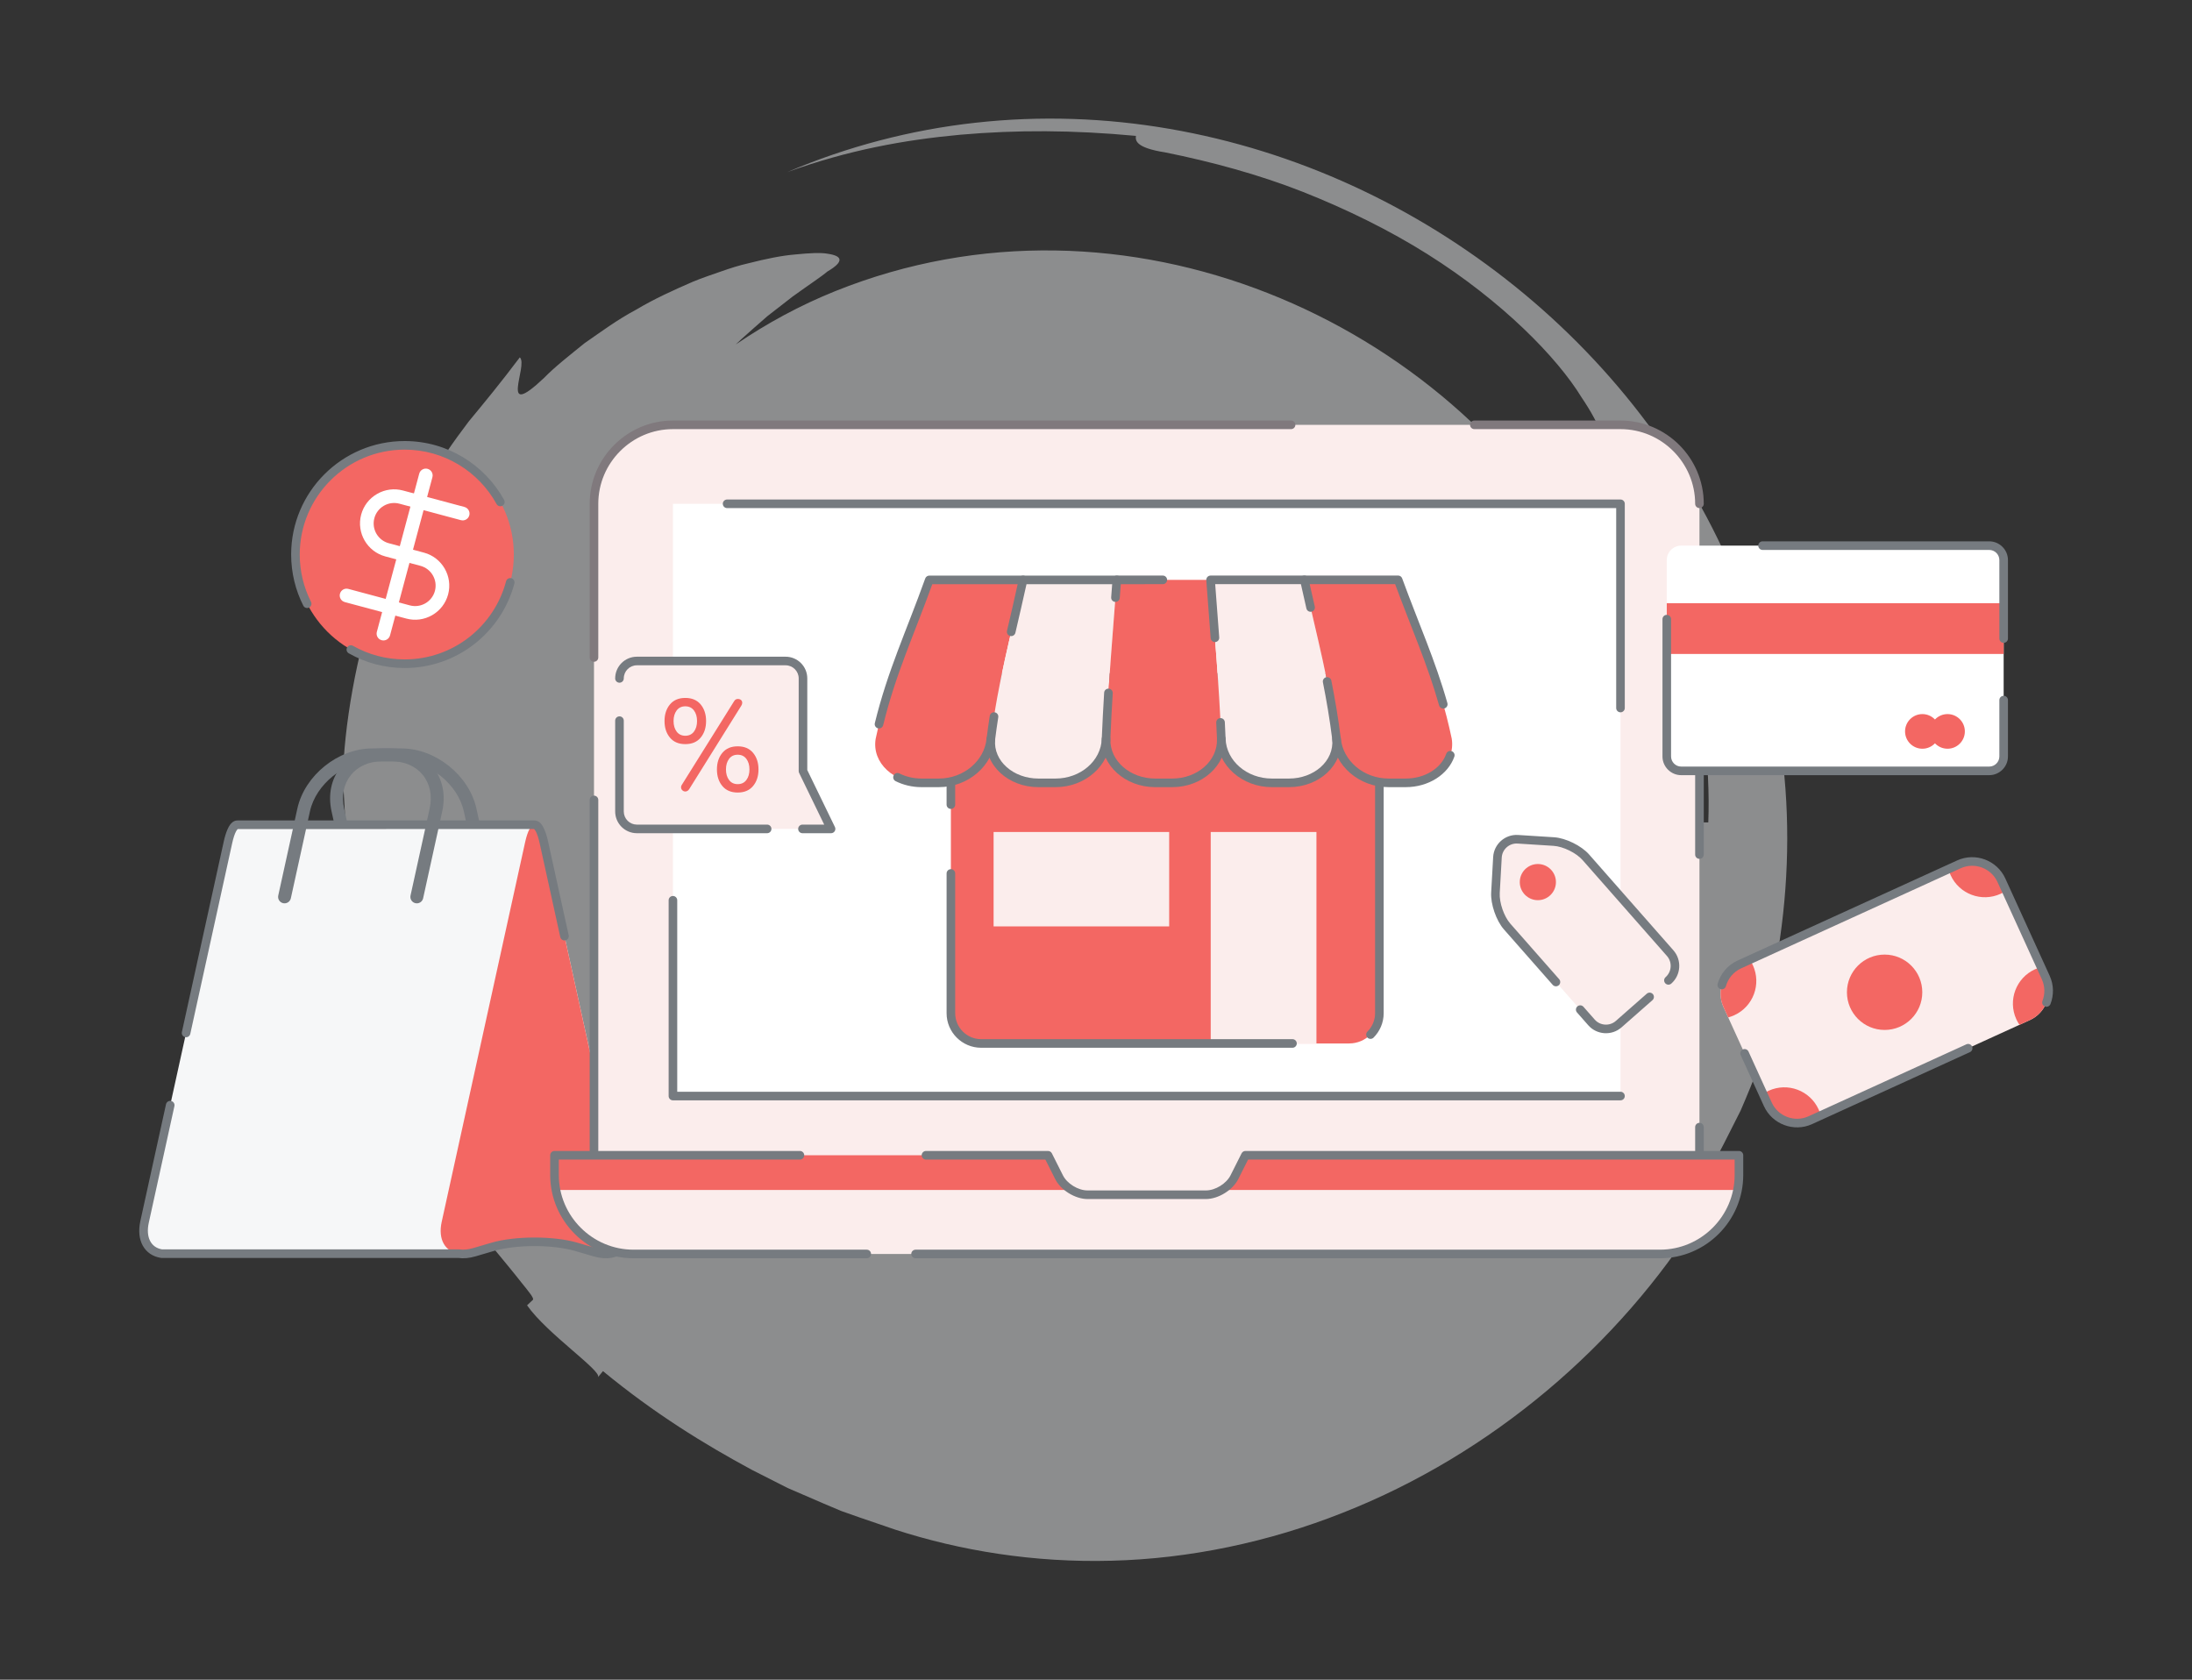 <?xml version="1.0" encoding="UTF-8"?>
<svg width="3380px" height="2590px" viewBox="0 0 3380 2590" version="1.1" xmlns="http://www.w3.org/2000/svg" xmlns:xlink="http://www.w3.org/1999/xlink">
    <rect x="0" y="0" width="3380" height="2590" fill="#333333" stroke="none"/>
    <title>services2</title>
    <g id="services2" stroke="none" stroke-width="1" fill="none" fill-rule="evenodd">
        <g id="Group-3" transform="translate(214.716, 182)">
            <g id="Group-2" transform="translate(1427.657, 1112.5) rotate(-90) translate(-1427.657, -1112.5) translate(315.157, -1)" fill="#ECEEF1" opacity="0.482">
                <path d="M694.714,2155.179 C706.668,2160.457 718.815,2165.349 730.907,2170.379 C755.173,2180.273 770.644,2185.523 781.994,2187.777 C793.509,2189.701 800.517,2189.508 807.442,2189.316 C814.395,2189.096 821.32,2188.876 832.642,2190.635 C838.331,2191.487 845.091,2192.861 853.555,2194.923 C861.992,2197.231 872.133,2199.733 884.582,2202.344 C984.091,2223.644 1087.778,2231.78 1190.42,2224.249 C1293.062,2216.773 1394.303,2194.043 1489.168,2157.626 C1679.338,2084.79 1842.384,1960.036 1965.61,1807.027 C2088.918,1653.826 2174.522,1470.556 2208.351,1274.286 C2225.252,1176.302 2228.88,1075.267 2217.75,975.387 C2206.785,875.534 2180.897,777.055 2141.654,685.118 C2175.731,779.309 2191.395,866.216 2199.31,952.437 C2206.812,1038.795 2206.62,1125.152 2197.469,1222.724 C2191.368,1221.955 2179.359,1220.525 2171.994,1268.019 C2157.676,1338.738 2138.274,1411.216 2111.233,1479.929 C2084.109,1548.504 2051.681,1614.055 2015.268,1671.994 C1942.361,1787.925 1855.41,1872.524 1794.154,1909.931 C1784.261,1916.582 1774.231,1922.959 1762.304,1929.335 C1750.294,1935.519 1736.939,1942.336 1721.522,1950.994 C1706.407,1960.036 1687.802,1969.189 1666.394,1981.667 C1645.371,1994.695 1619.154,2007.695 1589.117,2025.505 C1609.178,2013.632 1629.542,2002.198 1649.164,1989.775 C1668.263,1976.637 1687.802,1963.994 1706.434,1950.169 C1702.752,1945.249 1695.469,1935.41 1695.469,1935.41 C1620.913,1987.631 1528.714,2035.317 1430.468,2065.359 C1332.47,2096.059 1229.333,2108.62 1138.92,2105.267 C1138.92,2105.267 1138.893,2093.036 1138.893,2086.907 L1116.77,2087.154 C1109.405,2086.907 1102.068,2086.302 1094.675,2085.862 L1050.568,2082.921 C1029.765,2069.646 1044.55,2064.479 1080.495,2060.933 C1089.454,2060.136 1099.787,2059.532 1111.247,2059.147 C1122.706,2058.57 1135.348,2056.893 1148.868,2055.959 C1176.02,2054.694 1206.744,2050.049 1239.666,2045.789 C1305.291,2035.098 1378.611,2015.831 1445.116,1988.318 C1461.522,1980.98 1478.258,1974.878 1493.648,1966.797 C1509.01,1958.827 1524.069,1951.076 1538.579,1943.573 C1566.445,1926.559 1592.772,1911.58 1613.575,1895.474 C1610.14,1890.417 1603.298,1880.275 1599.862,1875.162 C1577.795,1891.241 1553.611,1903.967 1530.28,1918.039 L1529.373,1916.417 C1913.505,1706.02 2137.45,1205.189 1958.052,758.97 C1936.315,704.935 1908.531,653.648 1875.856,605.659 C1878.494,608.352 1881.078,611.101 1883.661,613.877 C1895.615,627.4 1907.954,640.922 1919.359,654.252 C1930.159,668.16 1940.464,681.435 1949.781,693.391 C1967.588,718.072 1980.917,738.329 1988.227,746.794 C2003.891,773.482 2012.438,770.047 2015.735,747.454 C2017.769,736.515 2016.78,719.199 2014.691,698.091 C2013.015,676.68 2007.876,652.136 2001.006,624.981 C1997.9,611.183 1993.476,597.303 1988.474,583.066 C1983.445,568.884 1978.608,553.795 1972.453,539.2 C1959.839,510.149 1946.126,479.833 1929.444,451.908 C1914.027,422.939 1894.956,397.295 1877.725,372.366 C1858.9,349.197 1841.56,326.824 1824.246,310.003 C1790.939,274.74 1795.226,268.528 1810.039,269.683 C1824.769,270.782 1849.969,279.577 1855.96,272.651 C1815.59,242.28 1786.597,218.258 1757.165,193.934 C1741.968,182.5 1726.633,171.094 1709.457,159.55 C1692.227,148.117 1672.22,138.057 1649.191,127.228 C1650.016,125.661 1633.719,115.574 1605.798,101.53 C1591.893,94.383 1575.349,85.808 1555.947,78.112 C1536.628,70.362 1515.825,60.604 1492.548,53.458 C1401.311,20.641 1282.647,0.852 1205.644,0 C1205.644,0 1192.701,0.742 1160.52,2.556 C1128.45,4.672 1077.142,7.393 1001.624,18.882 C951.306,27.32 952.817,34.329 953.972,40.046 C952.762,34.054 952.762,34.054 951.526,28.035 C927.727,38.809 891.04,47.934 854.407,57.993 C817.775,67.915 781.609,80.064 759.13,92.157 C756.849,86.468 756.849,86.468 754.568,80.778 C665.144,131.213 568.63,172.083 491.93,239.999 C488.165,235.189 488.165,235.189 484.373,230.352 C464.531,246.678 444.882,263.114 429.685,274.932 C414.763,287.026 404.925,295.134 402.699,292.797 C398.521,288.345 398.521,288.345 394.317,283.865 C350.649,314.181 292.279,400.676 283.375,393.09 C288.102,396.993 288.102,396.993 292.829,400.896 C227.506,480.217 180.348,556.873 140.638,630.45 C131.157,649.14 121.841,667.473 112.689,685.53 C104.61,704.193 96.668,722.58 88.781,740.803 C84.906,749.955 81.059,759.053 77.239,768.123 C73.941,777.468 70.671,786.757 67.4,796.02 C61.025,814.655 54.677,833.235 48.329,851.787 C16.011,951.64 -2.732,1065.153 0.484,1184.905 C3.452,1304.904 29.147,1427.597 74.518,1541.852 C164.959,1771.352 332.704,1967.457 534.086,2093.173 C579.238,2121.4 629.913,2137.452 591.632,2099.962 C613.315,2114.007 636.536,2125.853 659.84,2137.562 L694.714,2155.179" id="Fill-651"></path>
            </g>
            <g id="Group" transform="translate(0, 466.42)">
                <path d="M539.654,744.46 C535.089,744.46 530.974,741.3 529.959,736.66 L500.494,602.58 C491.304,560.78 447.389,525.47 404.594,525.47 L374.489,525.47 C354.439,525.47 337.334,533.01 326.314,546.7 C315.309,560.39 311.614,578.72 315.924,598.32 L345.394,732.39 C346.564,737.75 343.174,743.06 337.814,744.23 C332.459,745.41 327.149,742.02 325.979,736.66 L296.514,602.58 C290.889,576.99 295.974,552.72 310.834,534.25 C325.694,515.77 348.309,505.6 374.494,505.6 L404.599,505.6 C456.949,505.6 508.674,547.18 519.904,598.31 L549.364,732.39 C550.549,737.75 547.154,743.06 541.789,744.23 C541.074,744.39 540.364,744.46 539.654,744.46" id="Fill-18" fill="#767B80"></path>
                <path d="M34.474,1284.61 C13.474,1281.39 2.254,1262.73 8.214,1235.56 L136.804,650.44 C140.789,632.33 146.029,623.27 151.279,623.27 L609.444,623.27 C614.684,623.27 619.934,632.33 623.924,650.44 L752.504,1235.56 C760.474,1271.79 737.854,1292.89 702.264,1282.43 L674.164,1274.18 C638.574,1263.74 580.324,1263.74 544.719,1274.18 L516.624,1282.43 C507.724,1285.04 499.639,1285.68 492.639,1284.61 L34.474,1284.61" id="Fill-19" fill="#F6F7F8"></path>
                <path d="M623.914,650.44 C619.934,632.33 614.684,623.27 609.444,623.27 C604.184,623.27 598.934,632.33 594.954,650.44 L466.374,1235.56 C460.399,1262.73 471.624,1281.39 492.629,1284.61 C499.634,1285.68 507.714,1285.04 516.619,1282.43 L544.709,1274.18 C580.314,1263.74 638.554,1263.74 674.154,1274.18 L702.254,1282.43 C737.844,1292.89 760.454,1271.79 752.494,1235.56 L623.914,650.44" id="Fill-20" fill="#F36763"></path>
                <path d="M428.019,744.46 C427.319,744.46 426.604,744.39 425.889,744.23 C420.529,743.06 417.134,737.75 418.309,732.39 L447.784,598.31 C452.089,578.73 448.399,560.39 437.389,546.69 C426.374,533 409.264,525.47 389.209,525.47 L359.109,525.47 C316.314,525.47 272.394,560.77 263.214,602.58 L233.754,736.66 C232.569,742.02 227.264,745.41 221.914,744.23 C216.554,743.06 213.164,737.75 214.344,732.39 L243.804,598.31 C255.044,547.18 306.764,505.6 359.109,505.6 L389.209,505.6 C415.399,505.6 438.014,515.77 452.869,534.25 C467.724,552.72 472.819,576.99 467.189,602.58 L437.729,736.66 C436.709,741.3 432.594,744.46 428.019,744.46" id="Fill-21" fill="#767B80"></path>
                <path d="M492.159,1291.24 L34.474,1291.24 C34.134,1291.24 33.799,1291.21 33.464,1291.16 C20.774,1289.21 11.099,1282.5 5.434,1272.27 C0.099,1262.63 -1.656,1249.6 1.739,1234.13 L41.269,1054.25 C42.054,1050.68 45.594,1048.41 49.169,1049.2 C52.744,1049.98 55.009,1053.52 54.224,1057.1 L14.694,1236.98 C9.799,1259.26 17.959,1275.1 35.019,1277.98 L492.639,1277.98 C492.974,1277.98 493.309,1278 493.639,1278.06 C499.809,1279 506.919,1278.36 514.759,1276.07 C514.759,1276.07 542.849,1267.82 542.854,1267.82 C579.484,1257.07 639.414,1257.07 676.034,1267.82 L704.134,1276.07 C719.154,1280.48 731.514,1278.82 739.194,1271.65 C746.884,1264.48 749.384,1252.26 746.034,1236.97 C745.244,1233.4 747.504,1229.86 751.074,1229.08 C754.654,1228.29 758.194,1230.55 758.974,1234.13 C763.584,1255.07 758.764,1271.52 748.244,1281.34 C737.704,1291.17 720.974,1294.84 700.394,1288.79 L672.294,1280.54 C637.724,1270.4 581.164,1270.4 546.589,1280.54 C546.589,1280.54 518.494,1288.79 518.489,1288.79 C508.749,1291.65 499.879,1292.33 492.159,1291.24" id="Fill-22" fill="#767B80"></path>
                <path d="M151.859,629.9 C151.454,630.35 150.154,631.83 149.389,633.23 C147.139,637.37 145.099,643.59 143.279,651.87 L78.694,945.73 C77.909,949.31 74.369,951.58 70.799,950.79 C67.224,950 64.959,946.46 65.744,942.89 L130.329,649.02 C133.484,634.66 137.704,625.47 141.774,621.16 C144.839,617.91 148.144,616.64 151.279,616.64 L609.444,616.64 C612.574,616.64 615.884,617.91 618.954,621.16 C623.014,625.47 627.244,634.66 630.394,649.02 L662.174,793.62 C662.954,797.2 660.694,800.73 657.114,801.52 C653.544,802.31 650.004,800.04 649.224,796.47 L617.434,651.87 C615.624,643.6 613.574,637.37 611.324,633.23 C610.564,631.83 609.264,630.35 608.864,629.89 L151.859,629.9" id="Fill-23" fill="#767B80"></path>
                <path d="M2405.804,128.39 L2405.804,1132.91 L1789.404,1224.23 L1325.204,1224.23 L701.204,1132.91 L701.204,128.39 C701.204,61.435 755.984,6.63 822.934,6.63 L2284.034,6.63 C2351.024,6.63 2405.804,61.43 2405.804,128.39 L2405.804,128.39" id="Fill-24" fill="#FBEDEC"></path>
                <path d="M707.824,1132.91 L707.824,584.99 C707.824,581.33 704.854,578.36 701.204,578.36 C697.534,578.36 694.574,581.33 694.574,584.99 L694.574,1132.91 C694.574,1136.57 697.534,1139.54 701.204,1139.54 C704.854,1139.54 707.824,1136.57 707.824,1132.91" id="Fill-25" fill="#767B80"></path>
                <path d="M707.824,365.33 L707.824,128.39 C707.824,65.08 759.634,13.265 822.934,13.265 L1776.074,13.265 C1779.734,13.265 1782.704,10.295 1782.704,6.635 C1782.704,2.975 1779.734,0.005 1776.074,0.005 L822.934,0.005 C752.344,0.005 694.574,57.79 694.574,128.39 L694.574,365.33 C694.574,368.99 697.534,371.96 701.204,371.96 C704.854,371.96 707.824,368.99 707.824,365.33" id="Fill-26" fill="#80797D"></path>
                <path d="M2058.694,13.265 L2284.034,13.26 C2347.374,13.26 2399.164,65.075 2399.164,128.39 C2399.164,132.04 2402.144,135.02 2405.794,135.02 C2409.454,135.02 2412.434,132.04 2412.434,128.39 C2412.434,57.785 2354.674,0 2284.034,0 L2058.694,0 C2055.034,0 2052.064,2.975 2052.064,6.635 C2052.064,10.29 2055.034,13.265 2058.694,13.265" id="Fill-27" fill="#80797D"></path>
                <path d="M2399.164,438.95 L2399.164,669.24 C2399.164,672.9 2402.144,675.87 2405.794,675.87 C2409.454,675.87 2412.434,672.9 2412.434,669.24 L2412.434,438.95 C2412.434,435.29 2409.464,432.31 2405.794,432.31 C2402.144,432.31 2399.164,435.29 2399.164,438.95" id="Fill-28" fill="#767B80"></path>
                <path d="M2399.164,1089.53 L2399.164,1132.91 C2399.164,1136.57 2402.144,1139.54 2405.794,1139.54 C2409.454,1139.54 2412.434,1136.57 2412.434,1132.91 L2412.434,1089.53 C2412.434,1085.87 2409.464,1082.9 2405.794,1082.9 C2402.144,1082.9 2399.164,1085.87 2399.164,1089.53" id="Fill-29" fill="#767B80"></path>
                <polygon id="Fill-30" fill="#FFFFFF" points="822.934 1041.59 2284.034 1041.59 2284.034 128.39 822.934 128.39"></polygon>
                <path d="M2277.404,135.02 L906.454,135.02 C902.784,135.02 899.824,132.06 899.824,128.39 C899.824,124.73 902.784,121.77 906.454,121.77 L2284.034,121.77 C2287.694,121.77 2290.664,124.73 2290.664,128.39 L2290.664,443.31 C2290.664,446.96 2287.694,449.93 2284.034,449.93 C2280.374,449.93 2277.404,446.96 2277.404,443.31 L2277.404,135.02" id="Fill-31" fill="#767B80"></path>
                <path d="M829.554,1034.96 L2284.034,1034.96 C2287.694,1034.96 2290.664,1037.93 2290.664,1041.59 C2290.664,1045.25 2287.694,1048.22 2284.034,1048.22 L822.934,1048.22 C819.264,1048.22 816.304,1045.25 816.304,1041.59 L816.304,739.73 C816.304,736.06 819.264,733.1 822.934,733.1 C826.594,733.1 829.554,736.06 829.554,739.73 L829.554,1034.96" id="Fill-32" fill="#767B80"></path>
                <path d="M2466.684,1132.91 L2466.684,1163.33 C2466.684,1230.31 2411.914,1285.1 2344.934,1285.1 L762.074,1285.11 C695.094,1285.11 640.304,1230.31 640.304,1163.33 L640.304,1132.91 L1401.314,1132.91 L1418.204,1166.52 C1425.634,1181.62 1445.444,1193.77 1462.184,1193.77 L1644.814,1193.77 C1661.554,1193.77 1681.354,1181.62 1688.804,1166.52 L1705.704,1132.91 L2466.684,1132.91" id="Fill-33" fill="#FBEDEC"></path>
                <path d="M1669.314,1186.4 C1677.704,1181.43 1684.924,1174.37 1688.794,1166.52 L1705.704,1132.91 L2466.684,1132.91 L2466.684,1163.33 C2466.684,1171.21 2465.924,1178.92 2464.474,1186.4 L1669.314,1186.4 Z M642.514,1186.4 C641.064,1178.92 640.304,1171.21 640.304,1163.33 L640.304,1132.91 L1401.314,1132.91 L1418.204,1166.52 C1422.074,1174.37 1429.284,1181.43 1437.684,1186.4 L642.514,1186.4 L642.514,1186.4 Z" id="Fill-34" fill="#F36763"></path>
                <path d="M1397.224,1139.54 L1213.134,1139.54 C1209.484,1139.54 1206.514,1136.57 1206.514,1132.91 C1206.514,1129.25 1209.484,1126.28 1213.134,1126.28 L1401.314,1126.28 C1403.824,1126.28 1406.114,1127.7 1407.244,1129.93 C1407.244,1129.93 1424.134,1163.55 1424.154,1163.6 C1430.574,1176.64 1447.714,1187.14 1462.184,1187.14 L1644.814,1187.14 C1659.284,1187.14 1676.414,1176.64 1682.854,1163.59 L1699.784,1129.93 C1700.914,1127.7 1703.204,1126.28 1705.704,1126.28 L2466.684,1126.28 C2470.334,1126.28 2473.314,1129.25 2473.314,1132.91 L2473.314,1163.33 C2473.314,1233.96 2415.564,1291.73 2344.934,1291.73 L1197.064,1291.74 C1193.404,1291.74 1190.434,1288.77 1190.434,1285.11 C1190.434,1281.45 1193.404,1278.48 1197.064,1278.48 L2344.934,1278.48 C2408.264,1278.48 2460.054,1226.66 2460.054,1163.33 L2460.054,1139.54 L1709.794,1139.54 L1694.744,1169.46 C1686.284,1186.6 1663.824,1200.41 1644.814,1200.41 L1462.184,1200.41 C1443.184,1200.41 1420.694,1186.59 1412.284,1169.5 L1397.224,1139.54" id="Fill-35" fill="#767B80"></path>
                <path d="M646.934,1139.54 L646.934,1163.33 C646.934,1226.66 698.744,1278.48 762.074,1278.48 L1121.804,1278.48 C1125.464,1278.48 1128.434,1281.45 1128.434,1285.11 C1128.434,1288.77 1125.464,1291.74 1121.804,1291.74 L762.074,1291.74 C691.444,1291.74 633.674,1233.96 633.674,1163.33 L633.674,1132.91 C633.674,1129.25 636.644,1126.28 640.304,1126.28 L1018.754,1126.28 C1022.414,1126.28 1025.384,1129.25 1025.384,1132.91 C1025.384,1136.57 1022.414,1139.54 1018.754,1139.54 L646.934,1139.54" id="Fill-36" fill="#767B80"></path>
                <path d="M1912.244,913.93 C1912.244,939.55 1891.284,960.51 1865.664,960.51 L1298.114,960.51 C1272.484,960.51 1251.534,939.55 1251.534,913.93 L1251.534,442.64 C1251.534,417.02 1272.484,396.06 1298.114,396.06 L1865.664,396.06 C1891.284,396.06 1912.244,417.02 1912.244,442.64 L1912.244,913.93" id="Fill-37" fill="#F36763"></path>
                <polygon id="Fill-38" fill="#FBEDEC" points="1652.174 960.51 1815.204 960.51 1815.204 634.45 1652.174 634.45"></polygon>
                <path d="M1258.164,592.25 L1258.164,442.64 C1258.164,420.67 1276.134,402.7 1298.104,402.7 L1865.664,402.7 C1887.644,402.7 1905.614,420.68 1905.614,442.64 L1905.614,913.93 C1905.614,924.91 1901.114,934.9 1893.874,942.14 C1891.284,944.73 1891.284,948.93 1893.874,951.52 C1896.464,954.1 1900.664,954.1 1903.254,951.52 C1912.904,941.87 1918.874,928.56 1918.874,913.93 L1918.874,442.64 C1918.874,413.38 1894.934,389.43 1865.664,389.43 L1298.104,389.43 C1268.834,389.43 1244.894,413.38 1244.894,442.64 L1244.894,592.25 C1244.894,595.91 1247.864,598.88 1251.524,598.88 C1255.184,598.88 1258.164,595.91 1258.164,592.25" id="Fill-39" fill="#767B80"></path>
                <path d="M1778.244,953.88 L1298.104,953.88 C1276.134,953.88 1258.164,935.91 1258.164,913.93 L1258.164,698.39 C1258.164,694.73 1255.184,691.76 1251.534,691.76 C1247.864,691.76 1244.904,694.73 1244.904,698.39 L1244.904,913.93 C1244.904,943.2 1268.844,967.14 1298.114,967.14 L1778.244,967.14 C1781.914,967.14 1784.874,964.17 1784.874,960.51 C1784.874,956.85 1781.914,953.88 1778.244,953.88" id="Fill-40" fill="#767B80"></path>
                <path d="M1362.784,245.74 C1343.354,335.03 1324.594,400.2 1313.164,490.92 C1309.594,528.38 1275.084,558.68 1232.844,558.68 L1206.384,558.68 C1164.154,558.68 1129.514,528.39 1135.484,491.02 C1155.074,398.37 1186.304,334.75 1218.214,245.76 C1276.034,245.75 1304.934,245.75 1362.784,245.74" id="Fill-41" fill="#F36763"></path>
                <path d="M1507.374,245.71 C1500.684,335.15 1494.534,401.19 1490.814,490.81 C1489.644,528.37 1455.114,558.68 1412.884,558.68 L1386.424,558.68 C1344.194,558.68 1309.594,528.38 1313.164,490.92 C1324.594,400.2 1343.354,335.03 1362.784,245.74 C1420.614,245.73 1449.534,245.73 1507.374,245.71" id="Fill-42" fill="#FBEDEC"></path>
                <path d="M1651.974,245.69 C1658.324,335.12 1664.674,401.14 1668.474,490.72 C1669.694,528.37 1635.134,558.67 1592.904,558.67 L1566.454,558.67 C1524.224,558.67 1489.644,528.37 1490.814,490.81 C1494.534,401.19 1500.694,335.15 1507.374,245.71 C1565.224,245.71 1594.114,245.69 1651.974,245.69" id="Fill-43" fill="#F36763"></path>
                <path d="M1796.554,245.67 C1816.104,334.85 1834.694,399.96 1846.124,490.61 C1849.744,528.35 1815.154,558.67 1772.914,558.67 C1762.334,558.67 1757.044,558.68 1746.464,558.68 C1704.244,558.68 1669.694,528.37 1668.474,490.72 C1664.674,401.14 1658.324,335.12 1651.974,245.69 C1709.804,245.68 1738.714,245.68 1796.554,245.67" id="Fill-44" fill="#FBEDEC"></path>
                <path d="M1941.144,245.64 C1973.664,334.39 2004.404,397.84 2023.804,490.5 C2029.824,528.35 1995.204,558.67 1952.954,558.67 L1926.504,558.67 C1884.254,558.67 1849.744,528.35 1846.124,490.61 C1834.694,399.96 1816.094,334.85 1796.554,245.67 C1854.384,245.66 1883.324,245.65 1941.134,245.64 L1941.144,245.64" id="Fill-45" fill="#F36763"></path>
                <path d="M1804.804,252.3 C1807.444,264.17 1810.054,275.63 1812.634,286.8 C1813.454,290.37 1811.234,293.93 1807.664,294.75 C1804.104,295.57 1800.534,293.35 1799.714,289.78 C1796.544,276.06 1793.324,261.9 1790.074,247.09 C1789.654,245.13 1790.124,243.08 1791.394,241.52 C1792.644,239.95 1794.544,239.04 1796.554,239.04 C1854.384,239.03 1883.324,239.02 1941.144,239.01 C1943.914,239.01 1946.414,240.75 1947.364,243.36 C1973.384,314.36 1998.254,369.22 2017.124,435.7 C2018.124,439.22 2016.074,442.89 2012.564,443.89 C2009.034,444.89 2005.364,442.84 2004.364,439.32 C1985.974,374.52 1961.824,320.83 1936.524,252.27 L1804.804,252.3" id="Fill-46" fill="#767B80"></path>
                <path d="M1839.534,491.37 C1835.544,459.71 1830.664,431.17 1825.174,403.63 C1824.464,400.04 1826.794,396.55 1830.384,395.83 C1833.974,395.12 1837.464,397.46 1838.184,401.04 C1843.734,428.89 1848.664,457.75 1852.704,489.78 L1852.724,489.98 C1856.034,524.53 1887.834,552.04 1926.504,552.04 L1952.954,552.04 C1982.034,552.04 2007.374,536.56 2015.334,513.89 C2016.544,510.44 2020.324,508.62 2023.784,509.83 C2027.234,511.04 2029.054,514.83 2027.844,518.28 C2018.224,545.71 1988.124,565.3 1952.954,565.3 L1926.504,565.3 C1880.744,565.3 1843.534,532.25 1839.534,491.37" id="Fill-47" fill="#767B80"></path>
                <polygon id="Fill-48" fill="#FBEDEC" points="1317.384 780.01 1588.124 780.01 1588.124 634.45 1317.384 634.45"></polygon>
                <path d="M1839.534,491.24 C1842.784,525.3 1811.024,552.04 1772.914,552.04 C1762.334,552.04 1757.044,552.04 1746.464,552.04 C1707.994,552.04 1676.214,524.81 1675.104,490.5 C1674.734,481.81 1674.334,473.39 1673.934,465.15 C1673.744,461.5 1670.634,458.68 1666.984,458.86 C1663.324,459.04 1660.504,462.16 1660.684,465.81 C1661.094,474.02 1661.484,482.4 1661.854,491 C1663.174,531.93 1700.474,565.3 1746.464,565.3 C1757.044,565.3 1762.334,565.3 1772.914,565.3 C1819.284,565.3 1856.704,531.42 1852.734,489.97 C1852.374,486.33 1849.144,483.66 1845.494,484.01 C1841.854,484.35 1839.184,487.59 1839.534,491.24" id="Fill-49" fill="#767B80"></path>
                <path d="M1659.084,252.32 C1661.204,281.56 1663.294,308.38 1665.294,334.46 C1665.574,338.12 1662.834,341.31 1659.194,341.58 C1655.534,341.86 1652.344,339.12 1652.074,335.48 C1649.914,307.27 1647.634,278.22 1645.354,246.16 C1645.224,244.33 1645.864,242.52 1647.114,241.17 C1648.364,239.83 1650.124,239.06 1651.964,239.06 C1709.804,239.05 1738.714,239.05 1796.554,239.04 C1800.214,239.04 1803.185,242.01 1803.185,245.67 C1803.194,249.33 1800.214,252.3 1796.554,252.3 L1659.084,252.32" id="Fill-50" fill="#767B80"></path>
                <path d="M1661.844,490.93 C1662.954,525.06 1631.194,552.04 1592.904,552.04 L1566.454,552.04 C1528.164,552.04 1496.374,525.07 1497.444,491.02 C1498.474,466.04 1499.704,442.83 1501.094,420.45 C1501.314,416.8 1498.534,413.65 1494.874,413.42 C1491.224,413.2 1488.074,415.98 1487.854,419.63 C1486.474,442.1 1485.234,465.39 1484.184,490.54 C1482.914,531.68 1520.264,565.3 1566.454,565.3 L1592.904,565.3 C1639.084,565.3 1676.434,531.67 1675.104,490.5 C1674.984,486.84 1671.914,483.97 1668.254,484.09 C1664.594,484.21 1661.734,487.27 1661.844,490.93" id="Fill-51" fill="#767B80"></path>
                <path d="M1513.524,252.34 C1512.984,259.56 1512.444,266.64 1511.914,273.58 C1511.624,277.23 1508.434,279.96 1504.784,279.68 C1501.134,279.4 1498.404,276.21 1498.684,272.56 C1499.364,263.67 1500.064,254.57 1500.764,245.22 C1501.024,241.76 1503.904,239.08 1507.374,239.08 C1565.214,239.08 1520.444,239.06 1578.294,239.06 C1581.954,239.06 1584.924,242.03 1584.924,245.69 C1584.924,249.35 1581.954,252.32 1578.294,252.32 C1522.644,252.33 1561.974,252.33 1513.524,252.34" id="Fill-52" fill="#767B80"></path>
                <path d="M1319.764,491.64 C1316.594,525.39 1348.354,552.04 1386.424,552.04 L1412.884,552.04 C1451.344,552.04 1483.124,524.82 1484.184,490.6 C1484.304,486.95 1487.364,484.07 1491.024,484.18 C1494.684,484.3 1497.554,487.36 1497.444,491.02 C1496.164,531.93 1458.874,565.31 1412.884,565.31 L1386.424,565.31 C1340.054,565.31 1302.644,531.43 1306.564,490.29 L1306.594,490.1 C1308.094,478.14 1309.724,466.63 1311.474,455.44 C1312.034,451.83 1315.424,449.35 1319.044,449.91 C1322.664,450.48 1325.134,453.87 1324.574,457.49 C1322.854,468.51 1321.244,479.85 1319.764,491.64" id="Fill-53" fill="#767B80"></path>
                <path d="M1368.114,252.37 C1362.274,278.98 1356.504,303.5 1350.994,327.28 C1350.164,330.85 1346.594,333.06 1343.034,332.24 C1339.464,331.41 1337.244,327.85 1338.064,324.28 C1343.934,299.02 1350.084,272.91 1356.304,244.33 C1356.964,241.28 1359.664,239.11 1362.774,239.11 C1420.604,239.1 1449.534,239.1 1507.374,239.08 C1511.034,239.08 1514.004,242.06 1514.004,245.71 C1514.004,249.37 1511.034,252.34 1507.374,252.34 L1368.114,252.37" id="Fill-54" fill="#767B80"></path>
                <path d="M1306.564,490.29 C1303.294,524.58 1271.504,552.04 1232.844,552.04 L1206.384,552.04 C1193.934,552.04 1182.204,549.21 1172.184,544.18 C1168.914,542.54 1164.924,543.87 1163.284,547.14 C1161.644,550.41 1162.974,554.4 1166.244,556.04 C1177.994,561.93 1191.764,565.31 1206.384,565.31 L1232.844,565.31 C1278.664,565.31 1315.884,532.19 1319.764,491.55 C1320.114,487.91 1317.434,484.67 1313.794,484.32 C1310.154,483.98 1306.914,486.65 1306.564,490.29" id="Fill-55" fill="#767B80"></path>
                <path d="M1222.864,252.39 C1194.294,331.42 1166.384,390.73 1147.124,469.73 C1146.264,473.29 1142.664,475.46 1139.114,474.6 C1135.554,473.73 1133.374,470.14 1134.244,466.59 C1153.974,385.65 1182.664,325.25 1211.974,243.52 C1212.914,240.89 1215.414,239.13 1218.204,239.13 C1276.034,239.12 1304.934,239.12 1362.784,239.11 C1366.434,239.1 1369.414,242.08 1369.414,245.73 C1369.414,249.39 1366.434,252.37 1362.784,252.37 L1222.864,252.39" id="Fill-56" fill="#767B80"></path>
                <path d="M409.219,38.26 C502.201,38.26 577.574,113.64 577.574,206.62 C577.574,299.6 502.201,374.98 409.219,374.98 C316.236,374.98 240.859,299.6 240.859,206.62 C240.859,113.64 316.236,38.26 409.219,38.26" id="Fill-57" fill="#F36763"></path>
                <path d="M565.634,247.87 C547.374,317.18 484.224,368.35 409.219,368.35 C380.274,368.35 353.099,360.73 329.584,347.39 C326.404,345.58 322.354,346.71 320.544,349.88 C318.739,353.07 319.859,357.12 323.039,358.92 C348.484,373.36 377.894,381.61 409.219,381.61 C490.374,381.61 558.704,326.24 578.454,251.25 C579.384,247.71 577.264,244.08 573.724,243.15 C570.184,242.22 566.554,244.33 565.624,247.87 L565.634,247.87" id="Fill-58" fill="#767B80"></path>
                <path d="M264.819,279.5 C253.734,257.59 247.489,232.83 247.489,206.62 C247.489,117.36 319.959,44.89 409.219,44.89 C470.269,44.89 523.464,78.8 550.994,128.79 C552.759,132 556.794,133.16 559.994,131.39 C563.204,129.63 564.374,125.6 562.604,122.39 C532.829,68.305 475.269,31.63 409.219,31.63 C312.639,31.63 234.229,110.04 234.229,206.62 C234.229,234.98 240.994,261.78 252.989,285.48 C254.644,288.75 258.634,290.06 261.899,288.41 C265.164,286.75 266.474,282.76 264.819,279.5" id="Fill-59" fill="#767B80"></path>
                <path d="M314.399,278.89 C310.364,276.56 308.244,271.76 309.494,267.06 C310.999,261.44 316.774,258.1 322.384,259.61 L417.254,285.03 C434.069,289.54 451.409,279.52 455.919,262.72 C460.409,245.91 450.449,228.56 433.604,224.05 L379.404,209.53 C351.389,202 334.694,173.11 342.194,145.09 C345.829,131.55 354.524,120.23 366.729,113.19 C378.934,106.14 393.099,104.27 406.629,107.89 L501.494,133.3 C507.119,134.87 510.444,140.57 508.944,146.19 C507.429,151.8 501.669,155.14 496.054,153.64 L401.189,128.23 C384.374,123.71 367.034,133.74 362.534,150.54 C358.024,167.34 367.994,184.69 384.849,189.21 L439.044,203.71 C467.049,211.24 483.759,240.14 476.259,268.16 C472.634,281.7 463.914,293.03 451.724,300.07 C439.514,307.1 425.359,309 411.824,305.37 L316.949,279.95 C316.024,279.7 315.179,279.34 314.399,278.88 L314.399,278.89" id="Fill-60" fill="#FFFFFF"></path>
                <path d="M371.264,337.71 C367.239,335.39 365.109,330.57 366.369,325.87 L431.724,81.925 C433.229,76.31 438.999,72.98 444.614,74.475 C450.229,76.005 453.564,81.75 452.059,87.37 L386.704,331.31 C385.194,336.93 379.429,340.26 373.814,338.75 C372.899,338.5 372.054,338.16 371.264,337.71" id="Fill-61" fill="#FFFFFF"></path>
                <path d="M2355.394,517.94 C2355.394,530.18 2365.414,540.21 2377.664,540.21 L2852.604,540.21 C2864.844,540.21 2874.864,530.18 2874.864,517.94 L2874.864,215.16 C2874.864,202.92 2864.844,192.9 2852.604,192.9 L2377.664,192.9 C2365.414,192.9 2355.394,202.92 2355.394,215.16 L2355.394,517.94" id="Fill-62" fill="#FFFFFF"></path>
                <polygon id="Fill-63" fill="#F36763" points="2355.404 359.94 2874.874 359.94 2874.874 281.66 2355.404 281.66"></polygon>
                <path d="M2788.324,452.64 C2780.674,452.64 2773.814,455.86 2768.934,461.01 C2764.064,455.86 2757.184,452.64 2749.544,452.64 C2734.794,452.64 2722.824,464.6 2722.824,479.35 C2722.824,494.1 2734.794,506.06 2749.544,506.06 C2757.184,506.06 2764.064,502.84 2768.934,497.69 C2773.804,502.84 2780.674,506.06 2788.324,506.06 C2803.074,506.06 2815.034,494.1 2815.034,479.35 C2815.034,464.6 2803.074,452.64 2788.324,452.64" id="Fill-64" fill="#F36763"></path>
                <path d="M2348.764,306.27 L2348.764,517.94 C2348.764,533.83 2361.774,546.83 2377.664,546.83 L2852.604,546.83 C2868.494,546.83 2881.494,533.83 2881.494,517.94 L2881.494,431.08 C2881.494,427.41 2878.534,424.45 2874.864,424.45 C2871.204,424.45 2868.244,427.41 2868.244,431.08 L2868.244,517.94 C2868.244,526.54 2861.204,533.58 2852.604,533.58 L2377.664,533.58 C2369.064,533.58 2362.024,526.54 2362.024,517.94 L2362.024,306.27 C2362.024,302.62 2359.054,299.64 2355.394,299.64 C2351.734,299.64 2348.764,302.62 2348.764,306.27" id="Fill-65" fill="#767B80"></path>
                <path d="M2881.494,336.15 L2881.494,215.16 C2881.494,199.27 2868.494,186.27 2852.604,186.27 L2503.124,186.27 C2499.474,186.27 2496.494,189.25 2496.494,192.91 C2496.494,196.56 2499.474,199.54 2503.124,199.54 L2852.604,199.54 C2861.204,199.54 2868.244,206.57 2868.244,215.16 L2868.244,336.15 C2868.244,339.81 2871.204,342.78 2874.864,342.78 C2878.534,342.78 2881.494,339.81 2881.494,336.15" id="Fill-66" fill="#767B80"></path>
                <path d="M2871.364,708.83 L2939.824,858.95 C2951.104,883.69 2940.094,913.17 2915.334,924.44 L2576.724,1078.85 C2551.974,1090.12 2522.504,1079.1 2511.224,1054.36 L2442.784,904.23 C2431.494,879.48 2442.514,850.01 2467.254,838.73 L2805.874,684.34 C2830.614,673.06 2860.094,684.06 2871.364,708.82 L2871.364,708.83" id="Fill-67" fill="#FBEDEC"></path>
                <path d="M2691.294,823.48 C2723.384,823.48 2749.404,849.49 2749.404,881.58 C2749.404,913.67 2723.384,939.68 2691.294,939.68 C2659.214,939.68 2633.204,913.67 2633.204,881.58 C2633.204,849.49 2659.214,823.48 2691.294,823.48" id="Fill-68" fill="#F36763"></path>
                <path d="M2871.364,708.83 L2878.704,724.92 C2876.014,726.75 2873.114,728.4 2870.064,729.79 C2840.864,743.1 2806.414,730.23 2793.104,701.04 C2791.704,697.97 2790.614,694.83 2789.764,691.68 L2805.874,684.34 C2830.614,673.06 2860.094,684.06 2871.364,708.82 L2871.364,708.83" id="Fill-69" fill="#F36763"></path>
                <path d="M2932.494,842.89 L2939.824,858.95 C2951.104,883.7 2940.094,913.18 2915.334,924.45 L2899.234,931.79 C2897.404,929.1 2895.764,926.2 2894.374,923.14 C2881.054,893.94 2893.934,859.5 2923.124,846.18 C2926.204,844.79 2929.324,843.68 2932.494,842.89" id="Fill-70" fill="#F36763"></path>
                <path d="M2488.224,840.03 C2501.534,869.23 2488.664,903.68 2459.474,917 C2456.404,918.39 2453.274,919.51 2450.114,920.35 L2442.784,904.23 C2431.494,879.49 2442.504,850.02 2467.254,838.73 L2483.324,831.4 C2485.184,834.08 2486.834,836.97 2488.224,840.03" id="Fill-71" fill="#F36763"></path>
                <path d="M2589.494,1062.16 C2590.894,1065.21 2591.984,1068.35 2592.784,1071.53 L2576.724,1078.85 C2551.974,1090.13 2522.504,1079.11 2511.224,1054.37 L2503.904,1038.31 C2506.574,1036.43 2509.474,1034.79 2512.534,1033.4 C2541.734,1020.08 2576.184,1032.95 2589.494,1062.16" id="Fill-72" fill="#F36763"></path>
                <path d="M2817.354,961.84 L2573.974,1072.81 C2552.544,1082.58 2527.024,1073.04 2517.254,1051.61 L2481.434,973.02 C2479.914,969.7 2475.984,968.23 2472.654,969.75 C2469.324,971.26 2467.854,975.19 2469.364,978.52 L2505.194,1057.11 C2517.984,1085.18 2551.414,1097.66 2579.474,1084.88 L2822.854,973.9 C2826.184,972.39 2827.654,968.45 2826.134,965.12 C2824.614,961.79 2820.684,960.32 2817.354,961.84" id="Fill-73" fill="#767B80"></path>
                <path d="M2446.594,872.18 C2449.904,860.45 2458.124,850.18 2470.004,844.76 L2808.624,690.37 C2830.044,680.61 2855.574,690.14 2865.334,711.58 L2933.784,861.71 C2938.744,872.58 2938.724,884.52 2934.704,894.91 C2933.374,898.33 2935.074,902.16 2938.494,903.49 C2941.904,904.81 2945.744,903.11 2947.064,899.7 C2952.334,886.08 2952.354,870.45 2945.854,856.2 L2877.404,706.07 C2864.614,678 2831.174,665.52 2803.124,678.31 L2464.504,832.69 C2448.944,839.79 2438.164,853.23 2433.834,868.58 C2432.844,872.1 2434.904,875.77 2438.414,876.76 C2441.944,877.75 2445.614,875.7 2446.594,872.18" id="Fill-74" fill="#767B80"></path>
                <path d="M1023.474,397.64 C1023.474,382.81 1011.434,370.79 996.604,370.79 C942.594,370.79 821.384,370.79 767.364,370.79 C752.524,370.79 740.504,382.81 740.504,397.64 L740.504,602.83 C740.504,609.96 743.324,616.79 748.364,621.83 C753.404,626.87 760.244,629.7 767.364,629.7 C845.434,629.7 1066.764,629.7 1066.764,629.7 L1023.474,540.48 L1023.474,397.64" id="Fill-75" fill="#FBEDEC"></path>
                <path d="M1056.184,623.06 L1017.504,543.37 C1017.064,542.47 1016.844,541.48 1016.844,540.48 L1016.844,397.64 C1016.844,386.47 1007.784,377.41 996.604,377.41 C942.594,377.41 821.384,377.41 767.364,377.41 C756.194,377.41 747.134,386.47 747.134,397.64 C747.134,401.31 744.164,404.27 740.494,404.27 C736.844,404.27 733.864,401.31 733.864,397.64 C733.864,379.15 748.864,364.16 767.364,364.16 C821.384,364.16 942.594,364.16 996.604,364.16 C1015.104,364.16 1030.094,379.15 1030.094,397.64 L1030.094,538.96 L1072.734,626.8 C1073.734,628.85 1073.594,631.28 1072.384,633.21 C1071.174,635.15 1069.054,636.33 1066.774,636.33 L1022.674,636.33 C1019.014,636.33 1016.044,633.35 1016.044,629.7 C1016.044,626.04 1019.014,623.06 1022.674,623.06 L1056.184,623.06" id="Fill-76" fill="#767B80"></path>
                <path d="M733.864,462.77 L733.864,602.83 C733.864,611.71 737.394,620.23 743.684,626.52 C749.954,632.79 758.474,636.33 767.364,636.33 C813.674,636.33 897.134,636.33 968.174,636.33 C971.834,636.33 974.804,633.35 974.804,629.7 C974.804,626.04 971.834,623.06 968.174,623.06 C897.134,623.06 813.674,623.06 767.364,623.06 C761.994,623.06 756.844,620.93 753.054,617.14 C749.264,613.35 747.134,608.2 747.134,602.84 L747.134,462.77 C747.134,459.1 744.164,456.14 740.504,456.14 C736.844,456.14 733.864,459.1 733.864,462.77" id="Fill-77" fill="#767B80"></path>
                <path d="M936.144,554.31 C939.324,550.06 940.924,544.62 940.924,537.98 C940.924,531.35 939.324,525.92 936.144,521.66 C932.964,517.43 928.514,515.31 922.804,515.31 C917.104,515.31 912.664,517.43 909.484,521.66 C906.304,525.92 904.704,531.35 904.704,537.98 C904.704,544.62 906.304,550.06 909.484,554.31 C912.664,558.55 917.104,560.67 922.804,560.67 C928.514,560.67 932.964,558.55 936.144,554.31 Z M899.124,563.56 C893.554,556.86 890.774,548.33 890.774,537.98 C890.774,527.64 893.554,519.12 899.124,512.41 C904.704,505.71 912.594,502.35 922.804,502.35 C933.034,502.35 940.924,505.71 946.494,512.41 C952.064,519.12 954.854,527.64 954.854,537.98 C954.854,548.33 952.064,556.86 946.494,563.56 C940.924,570.25 933.034,573.61 922.804,573.61 C912.594,573.61 904.704,570.26 899.124,563.56 Z M837.434,570.12 C836.094,568.87 835.434,567.31 835.434,565.46 C835.434,564.26 835.764,563.12 836.434,562.07 L917.434,432.51 C918.764,430.39 920.614,429.33 923.014,429.33 C924.994,429.33 926.614,429.85 927.874,430.91 C929.144,431.98 929.774,433.43 929.774,435.3 C929.774,436.76 929.304,438.22 928.374,439.67 L847.974,568.43 C847.314,569.51 846.454,570.35 845.384,571.02 C844.324,571.68 843.204,572.02 842.014,572.02 C840.274,572.02 838.764,571.39 837.434,570.13 L837.434,570.12 Z M855.344,479.67 C858.524,475.43 860.114,470 860.114,463.35 C860.114,456.72 858.524,451.29 855.344,447.04 C852.164,442.79 847.714,440.66 842.014,440.66 C836.304,440.66 831.854,442.79 828.674,447.04 C825.494,451.29 823.894,456.72 823.894,463.35 C823.894,470 825.494,475.43 828.674,479.67 C831.854,483.92 836.304,486.05 842.014,486.05 C847.714,486.05 852.164,483.92 855.344,479.67 Z M818.324,488.92 C812.754,482.23 809.974,473.71 809.974,463.35 C809.974,453 812.754,444.49 818.324,437.78 C823.894,431.08 831.794,427.73 842.014,427.73 C852.224,427.73 860.124,431.08 865.694,437.78 C871.264,444.49 874.044,453 874.044,463.35 C874.044,473.71 871.264,482.23 865.694,488.92 C860.124,495.63 852.224,498.97 842.014,498.97 C831.794,498.97 823.894,495.63 818.324,488.92 L818.324,488.92 Z" id="Fill-78" fill="#F36763"></path>
                <path d="M2109.194,780.18 C2098.394,767.89 2090.314,744.5 2091.234,728.16 L2094.314,673.46 C2095.244,657.13 2109.334,644.62 2125.654,645.66 L2181.254,649.18 C2197.574,650.23 2219.774,661.12 2230.564,673.39 L2360.664,821.28 C2371.464,833.56 2370.254,852.44 2357.974,863.24 L2281.244,930.73 C2268.964,941.54 2250.084,940.33 2239.284,928.06 L2109.184,780.17 L2109.194,780.18" id="Fill-79" fill="#FBEDEC"></path>
                <path d="M2189.474,861.39 L2114.164,775.79 C2104.354,764.64 2097.014,743.37 2097.854,728.54 L2100.934,673.83 C2101.654,661.18 2112.584,651.48 2125.234,652.27 L2180.834,655.81 C2195.634,656.75 2215.784,666.63 2225.574,677.77 C2225.584,677.77 2355.684,825.65 2355.684,825.65 C2364.074,835.19 2363.144,849.87 2353.594,858.26 C2350.844,860.67 2350.574,864.87 2352.994,867.62 C2355.414,870.37 2359.604,870.64 2362.354,868.22 C2377.374,855.01 2378.854,831.91 2365.634,816.9 L2235.534,669.02 C2223.744,655.61 2199.494,643.71 2181.674,642.57 L2126.074,639.04 C2106.094,637.77 2088.824,653.1 2087.694,673.08 C2087.694,673.09 2084.614,727.79 2084.614,727.79 C2083.604,745.62 2092.424,771.15 2104.204,784.56 L2179.514,870.15 C2181.924,872.89 2186.124,873.16 2188.864,870.75 C2191.614,868.33 2191.884,864.13 2189.464,861.39 L2189.474,861.39" id="Fill-80" fill="#767B80"></path>
                <path d="M2324.574,883.79 L2276.864,925.76 C2267.324,934.15 2252.654,933.22 2244.264,923.68 L2226.924,903.97 C2224.504,901.22 2220.314,900.95 2217.574,903.37 C2214.824,905.79 2214.554,909.98 2216.974,912.73 L2234.314,932.43 C2247.514,947.45 2270.604,948.93 2285.624,935.71 L2333.324,893.75 C2336.074,891.33 2336.344,887.14 2333.934,884.39 C2331.514,881.65 2327.324,881.38 2324.574,883.79" id="Fill-81" fill="#767B80"></path>
                <path d="M2156.614,683.83 C2172.014,683.83 2184.494,696.31 2184.494,711.71 C2184.494,727.1 2172.014,739.58 2156.614,739.58 C2141.224,739.58 2128.744,727.1 2128.744,711.71 C2128.744,696.31 2141.224,683.83 2156.614,683.83" id="Fill-82" fill="#F36763"></path>
            </g>
        </g>
    </g>
</svg>